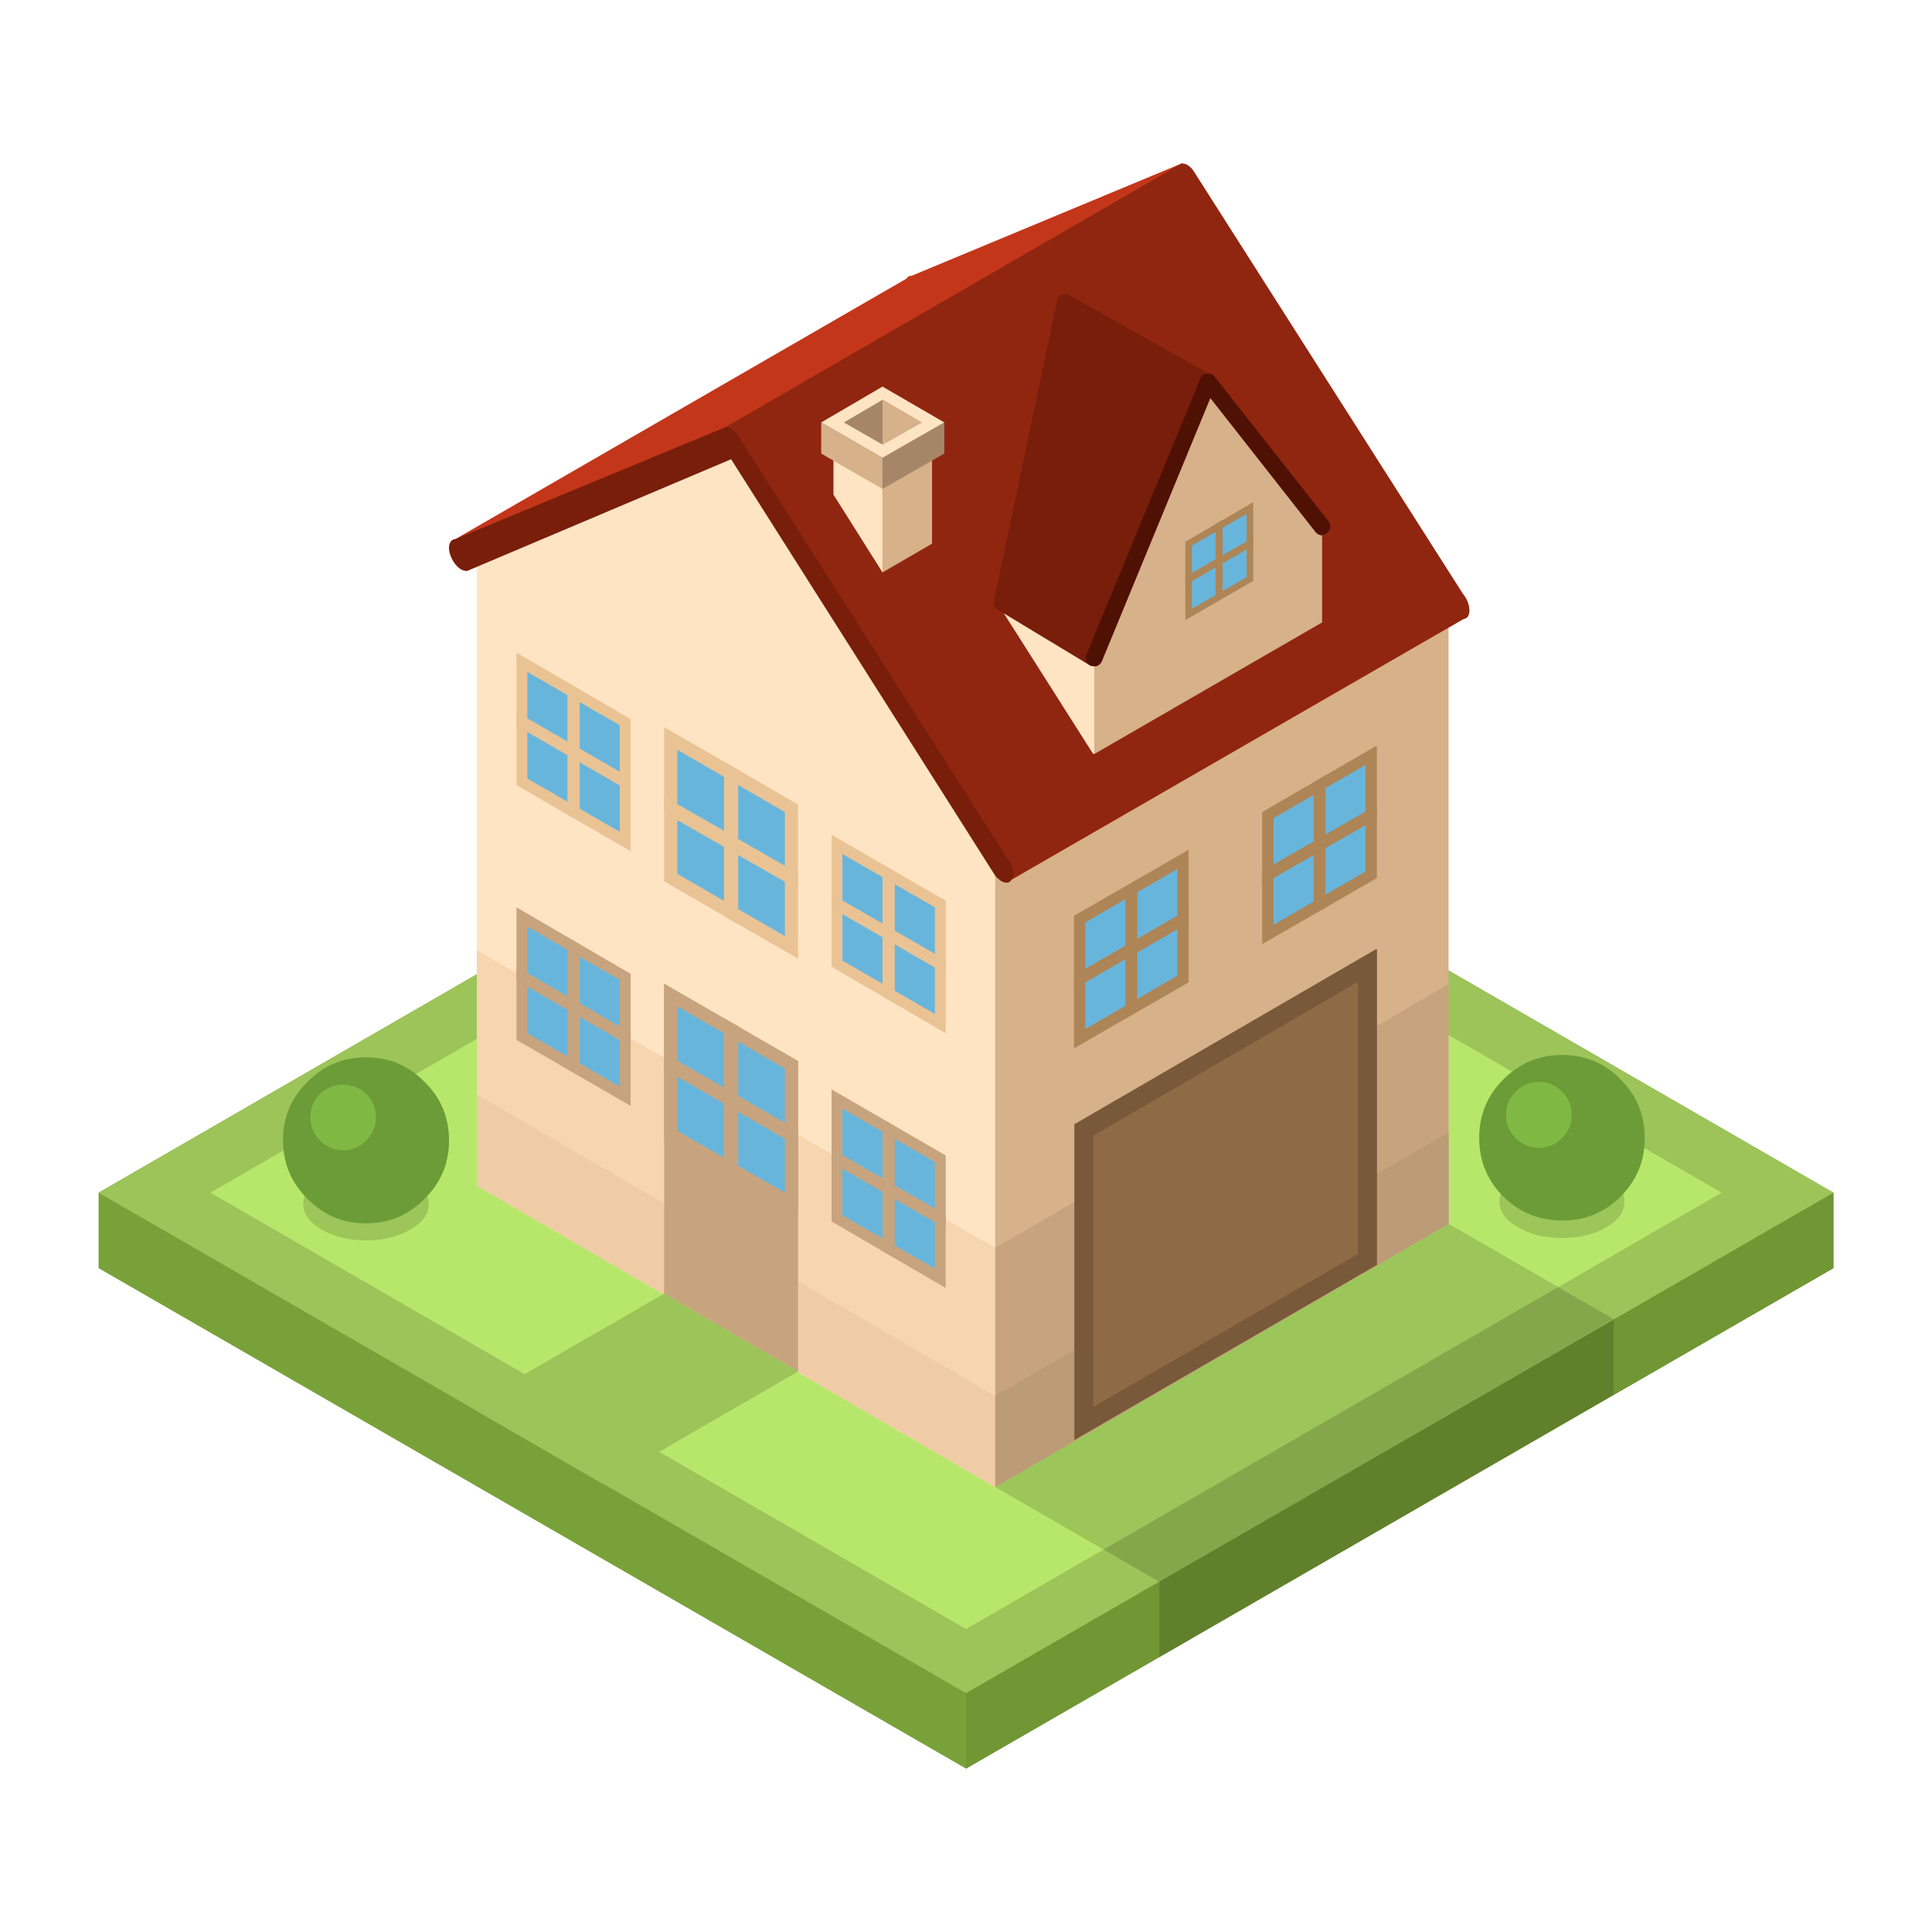 
<svg xmlns="http://www.w3.org/2000/svg" version="1.1" xmlns:xlink="http://www.w3.org/1999/xlink" preserveAspectRatio="none" x="0px" y="0px" width="1024px" height="1024px" viewBox="0 0 1024 1024">
<defs>
<g id="Layer0_0_MEMBER_0_MEMBER_0_FILL">
<path fill="#79A139" stroke="none" d="
M 210 180
L 210 172 118.05 118.9 26.1 172 26.1 180 118.05 233.05 210 180 Z"/>
</g>

<g id="Layer0_0_MEMBER_0_MEMBER_1_FILL">
<path fill="#719634" stroke="none" d="
M 210 180
L 210 172 118.05 225.05 118.05 233.05 210 180 Z"/>
</g>

<g id="Layer0_0_MEMBER_0_MEMBER_2_FILL">
<path fill="#000000" fill-opacity="0.149" stroke="none" d="
M 48.15 8
L 48.15 0 0 27.85 0 35.85 48.15 8 Z"/>
</g>

<g id="Layer0_0_MEMBER_0_MEMBER_3_FILL">
<path fill="#9CC459" stroke="none" d="
M 118.05 118.9
L 26.1 172 118.05 225.05 210 172 118.05 118.9 Z"/>
</g>

<g id="Layer0_0_MEMBER_0_MEMBER_4_FILL">
<path fill="#B7E76A" stroke="none" d="
M 118.05 125.75
L 37.95 172 118.05 218.25 198.15 172 118.05 125.75 Z"/>
</g>

<g id="Layer0_0_MEMBER_0_MEMBER_5_FILL">
<path fill="#000000" fill-opacity="0.149" stroke="none" d="
M 65.55 10.1
L 48.05 0 0 27.9 17.4 37.95 65.55 10.1 Z"/>
</g>

<g id="Layer0_0_MEMBER_1_MEMBER_0_FILL">
<path fill="#000000" fill-opacity="0.149" stroke="none" d="
M 6.65 7.7
Q 9.4 7.7 11.35 6.55 13.25 5.45 13.25 3.85 13.25 2.25 11.35 1.1 9.4 0 6.65 0 3.85 0 1.95 1.1 0 2.25 0 3.85 0 5.45 1.95 6.55 3.85 7.7 6.65 7.7 Z"/>
</g>

<g id="Layer0_0_MEMBER_1_MEMBER_1_FILL">
<path fill="#6C9C38" stroke="none" d="
M 190 166.2
Q 190 162.55 187.45 160 184.9 157.4 181.25 157.4 177.6 157.4 175 160 172.45 162.55 172.45 166.2 172.45 169.85 175 172.4 177.6 174.95 181.25 174.95 184.9 174.95 187.45 172.4 190 169.85 190 166.2 Z"/>
</g>

<g id="Layer0_0_MEMBER_1_MEMBER_2_FILL">
<path fill="#80B844" stroke="none" d="
M 182.25 163.75
Q 182.25 162.3 181.25 161.3 180.2 160.25 178.8 160.25 177.35 160.25 176.3 161.3 175.3 162.3 175.3 163.75 175.3 165.2 176.3 166.2 177.35 167.25 178.8 167.25 180.2 167.25 181.25 166.2 182.25 165.2 182.25 163.75 Z"/>
</g>

<g id="Layer0_0_MEMBER_2_MEMBER_0_FILL">
<path fill="#000000" fill-opacity="0.149" stroke="none" d="
M 6.65 7.7
Q 9.4 7.7 11.35 6.55 13.3 5.45 13.3 3.85 13.3 2.25 11.35 1.1 9.4 0 6.65 0 3.9 0 1.95 1.1 0 2.25 0 3.85 0 5.45 1.95 6.55 3.9 7.7 6.65 7.7 Z"/>
</g>

<g id="Layer0_0_MEMBER_2_MEMBER_1_FILL">
<path fill="#6C9C38" stroke="none" d="
M 63.25 166.45
Q 63.25 162.8 60.65 160.25 58.1 157.65 54.45 157.65 50.8 157.65 48.25 160.25 45.65 162.8 45.65 166.45 45.65 170.1 48.25 172.65 50.8 175.25 54.45 175.25 58.1 175.25 60.65 172.65 63.25 170.1 63.25 166.45 Z"/>
</g>

<g id="Layer0_0_MEMBER_2_MEMBER_2_FILL">
<path fill="#80B844" stroke="none" d="
M 55.5 164
Q 55.5 162.55 54.5 161.55 53.45 160.55 52 160.55 50.6 160.55 49.55 161.55 48.55 162.6 48.55 164 48.55 165.45 49.55 166.45 50.6 167.5 52 167.5 53.45 167.5 54.5 166.45 55.5 165.45 55.5 164 Z"/>
</g>

<g id="Layer0_0_MEMBER_3_MEMBER_0_FILL">
<path fill="#FFE4C3" stroke="none" d="
M 66.2 104.65
L 66.2 171.25 121.15 203.2 121.15 136.6 93.9 92.8 66.2 104.65 Z"/>
</g>

<g id="Layer0_0_MEMBER_3_MEMBER_1_MEMBER_0_FILL">
<path fill="#EAC394" stroke="none" d="
M 86.05 122.65
L 86.05 139 100.25 147.2 100.25 130.85 86.05 122.65 Z"/>
</g>

<g id="Layer0_0_MEMBER_3_MEMBER_1_MEMBER_1_FILL">
<path fill="#68B5DC" stroke="none" d="
M 87.45 125.05
L 87.45 138.2 98.85 144.8 98.85 131.65 87.45 125.05 Z"/>
</g>

<g id="Layer0_0_MEMBER_3_MEMBER_1_MEMBER_2_FILL">
<path fill="#EAC394" stroke="none" d="
M 92.4 126.3
L 92.4 142.7 93.9 143.55 93.9 127.15 92.4 126.3 Z"/>
</g>

<g id="Layer0_0_MEMBER_3_MEMBER_1_MEMBER_3_FILL">
<path fill="#EAC394" stroke="none" d="
M 86.05 131.7
L 100.25 139.85 100.25 138.15 86.05 130 86.05 131.7 Z"/>
</g>

<g id="Layer0_0_MEMBER_3_MEMBER_2_FILL">
<path fill="#D6B189" stroke="none" d="
M 169.2 175.3
L 169.2 108.65 121.15 136.55 121.15 203.2 169.2 175.3 Z"/>
</g>

<g id="Layer0_0_MEMBER_3_MEMBER_3_FILL">
<path fill="#F6D5AF" stroke="none" d="
M 66.2 146.3
L 66.2 171.25 121.15 203.2 121.15 177.85 66.2 146.3 Z"/>
</g>

<g id="Layer0_0_MEMBER_3_MEMBER_4_FILL">
<path fill="#C7A47E" stroke="none" d="
M 169.2 175.3
L 169.2 149.9 121.15 177.85 121.15 203.2 169.2 175.3 Z"/>
</g>

<g id="Layer0_0_MEMBER_3_MEMBER_5_FILL">
<path fill="#EFCCA5" stroke="none" d="
M 66.2 161.6
L 66.2 171.25 121.15 203.2 121.15 193.55 66.2 161.6 Z"/>
</g>

<g id="Layer0_0_MEMBER_3_MEMBER_6_FILL">
<path fill="#BC9B77" stroke="none" d="
M 169.2 175.3
L 169.2 165.6 121.15 193.55 121.15 203.2 169.2 175.3 Z"/>
</g>

<g id="Layer0_0_MEMBER_3_MEMBER_7_MEMBER_0_FILL">
<path fill="#8E6B45" stroke="none" d="
M 161.6 179.65
L 161.6 146.15 129.55 164.75 129.55 198.2 161.6 179.65 Z"/>
</g>

<g id="Layer0_0_MEMBER_3_MEMBER_7_MEMBER_1_FILL">
<path fill="#785939" stroke="none" d="
M 161.6 179.65
L 161.6 146.15 129.55 164.75 129.55 198.2 161.6 179.65
M 131.55 165.95
L 159.6 149.65 159.6 178.5 131.55 194.7 131.55 165.95 Z"/>
</g>

<g id="Layer0_0_MEMBER_3_MEMBER_8_FILL">
<path fill="#C3361A" stroke="none" d="
M 171.35 109.8
Q 171.2 109.1 170.7 108.5
L 142.1 63.6
Q 141.55 62.9 140.9 62.9
L 112.3 74.8
Q 111.9 74.8 111.75 75.1
L 63.95 102.7 93.15 92.8 122.9 138.8 170.75 111.2
Q 171.15 111.1 171.25 110.9 171.5 110.5 171.35 109.8 Z"/>
</g>

<g id="Layer0_0_MEMBER_3_MEMBER_9_FILL">
<path fill="#902610" stroke="none" d="
M 171.35 109.8
Q 171.2 109.1 170.7 108.5
L 142.1 63.6
Q 141.55 62.9 140.9 62.9
L 92.55 90.85 92.05 93.2 93.15 92.8 122.9 138.8 170.75 111.2
Q 171.15 111.1 171.25 110.9 171.5 110.5 171.35 109.8 Z"/>
</g>

<g id="Layer0_0_MEMBER_3_MEMBER_10_MEMBER_0_MEMBER_0_FILL">
<path fill="#FFE4C3" stroke="none" d="
M 104 93
L 104 98 109.2 106.25 109.2 96.05 104 93 Z"/>
</g>

<g id="Layer0_0_MEMBER_3_MEMBER_10_MEMBER_0_MEMBER_1_FILL">
<path fill="#D6B189" stroke="none" d="
M 114.45 93
L 109.2 96.05 109.2 106.25 114.45 103.2 114.45 93 Z"/>
</g>

<g id="Layer0_0_MEMBER_3_MEMBER_10_MEMBER_1_MEMBER_0_FILL">
<path fill="#D6B189" stroke="none" d="
M 109.2 97.4
L 109.2 94.1 102.7 90.35 102.7 93.65 109.2 97.4 Z"/>
</g>

<g id="Layer0_0_MEMBER_3_MEMBER_10_MEMBER_1_MEMBER_1_FILL">
<path fill="#A58768" stroke="none" d="
M 115.75 93.65
L 115.75 90.35 109.2 94.1 109.2 97.4 115.75 93.65 Z"/>
</g>

<g id="Layer0_0_MEMBER_3_MEMBER_10_MEMBER_1_MEMBER_2_FILL">
<path fill="#FFE4C3" stroke="none" d="
M 109.2 94.1
L 115.75 90.35 109.2 86.55 102.7 90.35 109.2 94.1 Z"/>
</g>

<g id="Layer0_0_MEMBER_3_MEMBER_10_MEMBER_1_MEMBER_3_FILL">
<path fill="#A58768" stroke="none" d="
M 109.2 92.7
L 113.35 90.35 109.2 87.95 105.1 90.35 109.2 92.7 Z"/>
</g>

<g id="Layer0_0_MEMBER_3_MEMBER_10_MEMBER_1_MEMBER_4_FILL">
<path fill="#D6B189" stroke="none" d="
M 109.2 87.95
L 109.2 92.7 113.35 90.35 109.2 87.95 Z"/>
</g>

<g id="Layer0_0_MEMBER_3_MEMBER_11_MEMBER_0_FILL">
<path fill="#781E0B" stroke="none" d="
M 93.75 91.55
Q 93.2 90.85 92.55 90.85
L 63.95 102.7
Q 63.45 102.75 63.3 103.25 63.15 103.75 63.4 104.45 63.65 105.15 64.15 105.65 64.65 106.1 65.15 106.1
L 93.15 94.25 121.15 138.4
Q 121.35 138.65 121.75 138.95 122.55 139.4 122.9 138.8 123.15 138.4 123 137.7 122.85 137 122.35 136.45
L 93.75 91.55 Z"/>
</g>

<g id="Layer0_0_MEMBER_3_MEMBER_12_MEMBER_0_FILL">
<path fill="#C7A47E" stroke="none" d="
M 86.05 149.85
L 86.05 182.7 100.25 190.95 100.25 158.05 86.05 149.85 Z"/>
</g>

<g id="Layer0_0_MEMBER_3_MEMBER_12_MEMBER_1_FILL">
<path fill="#9CC459" stroke="none" d="
M 100.25 190.95
L 86.05 182.7 65.35 194.65 79.6 202.9 100.25 190.95 Z"/>
</g>

<g id="Layer0_0_MEMBER_3_MEMBER_12_MEMBER_2_MEMBER_0_FILL">
<path fill="#C7A47E" stroke="none" d="
M 86.05 149.85
L 86.05 166.25 100.25 174.4 100.25 158.05 86.05 149.85 Z"/>
</g>

<g id="Layer0_0_MEMBER_3_MEMBER_12_MEMBER_2_MEMBER_1_FILL">
<path fill="#68B5DC" stroke="none" d="
M 87.45 152.25
L 87.45 165.45 98.85 172 98.85 158.85 87.45 152.25 Z"/>
</g>

<g id="Layer0_0_MEMBER_3_MEMBER_12_MEMBER_2_MEMBER_2_FILL">
<path fill="#C7A47E" stroke="none" d="
M 92.4 153.5
L 92.4 169.9 93.9 170.75 93.9 154.35 92.4 153.5 Z"/>
</g>

<g id="Layer0_0_MEMBER_3_MEMBER_12_MEMBER_2_MEMBER_3_FILL">
<path fill="#C7A47E" stroke="none" d="
M 86.05 158.9
L 100.25 167.1 100.25 165.4 86.05 157.2 86.05 158.9 Z"/>
</g>

<g id="Layer0_0_MEMBER_3_MEMBER_13_MEMBER_0_FILL">
<path fill="#C7A47E" stroke="none" d="
M 103.8 161.05
L 103.8 175.05 115.9 182.1 115.9 168.05 103.8 161.05 Z"/>
</g>

<g id="Layer0_0_MEMBER_3_MEMBER_13_MEMBER_1_FILL">
<path fill="#68B5DC" stroke="none" d="
M 104.95 163.1
L 104.95 174.4 114.75 180.05 114.75 168.75 104.95 163.1 Z"/>
</g>

<g id="Layer0_0_MEMBER_3_MEMBER_13_MEMBER_2_FILL">
<path fill="#C7A47E" stroke="none" d="
M 109.2 164.2
L 109.2 178.2 110.5 178.95 110.5 164.95 109.2 164.2 Z"/>
</g>

<g id="Layer0_0_MEMBER_3_MEMBER_13_MEMBER_3_FILL">
<path fill="#C7A47E" stroke="none" d="
M 103.8 168.8
L 115.9 175.8 115.9 174.35 103.8 167.35 103.8 168.8 Z"/>
</g>

<g id="Layer0_0_MEMBER_3_MEMBER_14_MEMBER_0_FILL">
<path fill="#AE8556" stroke="none" d="
M 141.65 135.65
L 129.5 142.65 129.5 156.7 141.65 149.7 141.65 135.65 Z"/>
</g>

<g id="Layer0_0_MEMBER_3_MEMBER_14_MEMBER_1_FILL">
<path fill="#68B5DC" stroke="none" d="
M 140.45 137.7
L 130.7 143.35 130.7 154.65 140.45 149 140.45 137.7 Z"/>
</g>

<g id="Layer0_0_MEMBER_3_MEMBER_14_MEMBER_2_FILL">
<path fill="#AE8556" stroke="none" d="
M 136.2 138.8
L 134.95 139.55 134.95 153.55 136.2 152.8 136.2 138.8 Z"/>
</g>

<g id="Layer0_0_MEMBER_3_MEMBER_14_MEMBER_3_FILL">
<path fill="#AE8556" stroke="none" d="
M 141.65 143.4
L 141.65 141.95 129.5 148.95 129.5 150.4 141.65 143.4 Z"/>
</g>

<g id="Layer0_0_MEMBER_3_MEMBER_15_MEMBER_0_FILL">
<path fill="#AE8556" stroke="none" d="
M 161.6 138.65
L 161.6 124.6 149.45 131.65 149.45 145.65 161.6 138.65 Z"/>
</g>

<g id="Layer0_0_MEMBER_3_MEMBER_15_MEMBER_1_FILL">
<path fill="#68B5DC" stroke="none" d="
M 160.4 137.95
L 160.4 126.65 150.65 132.3 150.65 143.6 160.4 137.95 Z"/>
</g>

<g id="Layer0_0_MEMBER_3_MEMBER_15_MEMBER_2_FILL">
<path fill="#AE8556" stroke="none" d="
M 156.15 141.8
L 156.15 127.75 154.9 128.5 154.9 142.5 156.15 141.8 Z"/>
</g>

<g id="Layer0_0_MEMBER_3_MEMBER_15_MEMBER_3_FILL">
<path fill="#AE8556" stroke="none" d="
M 149.45 139.35
L 161.6 132.35 161.6 130.9 149.45 137.9 149.45 139.35 Z"/>
</g>

<g id="Layer0_0_MEMBER_3_MEMBER_16_MEMBER_0_FILL">
<path fill="#C7A47E" stroke="none" d="
M 70.4 141.75
L 70.4 155.8 82.5 162.8 82.5 148.8 70.4 141.75 Z"/>
</g>

<g id="Layer0_0_MEMBER_3_MEMBER_16_MEMBER_1_FILL">
<path fill="#68B5DC" stroke="none" d="
M 71.55 143.8
L 71.55 155.1 81.35 160.75 81.35 149.45 71.55 143.8 Z"/>
</g>

<g id="Layer0_0_MEMBER_3_MEMBER_16_MEMBER_2_FILL">
<path fill="#C7A47E" stroke="none" d="
M 77.1 145.65
L 75.8 144.9 75.8 158.9 77.1 159.65 77.1 145.65 Z"/>
</g>

<g id="Layer0_0_MEMBER_3_MEMBER_16_MEMBER_3_FILL">
<path fill="#C7A47E" stroke="none" d="
M 70.4 148.05
L 70.4 149.5 82.5 156.5 82.5 155.05 70.4 148.05 Z"/>
</g>

<g id="Layer0_0_MEMBER_3_MEMBER_17_MEMBER_0_FILL">
<path fill="#EAC394" stroke="none" d="
M 103.8 134.05
L 103.8 148.05 115.9 155.1 115.9 141.05 103.8 134.05 Z"/>
</g>

<g id="Layer0_0_MEMBER_3_MEMBER_17_MEMBER_1_FILL">
<path fill="#68B5DC" stroke="none" d="
M 104.95 136.1
L 104.95 147.4 114.75 153.05 114.75 141.75 104.95 136.1 Z"/>
</g>

<g id="Layer0_0_MEMBER_3_MEMBER_17_MEMBER_2_FILL">
<path fill="#EAC394" stroke="none" d="
M 110.5 137.95
L 109.2 137.2 109.2 151.2 110.5 151.95 110.5 137.95 Z"/>
</g>

<g id="Layer0_0_MEMBER_3_MEMBER_17_MEMBER_3_FILL">
<path fill="#EAC394" stroke="none" d="
M 103.8 140.35
L 103.8 141.8 115.9 148.8 115.9 147.35 103.8 140.35 Z"/>
</g>

<g id="Layer0_0_MEMBER_3_MEMBER_18_MEMBER_0_FILL">
<path fill="#EAC394" stroke="none" d="
M 70.4 114.75
L 70.4 128.8 82.5 135.8 82.5 121.8 70.4 114.75 Z"/>
</g>

<g id="Layer0_0_MEMBER_3_MEMBER_18_MEMBER_1_FILL">
<path fill="#68B5DC" stroke="none" d="
M 71.55 116.8
L 71.55 128.1 81.35 133.75 81.35 122.45 71.55 116.8 Z"/>
</g>

<g id="Layer0_0_MEMBER_3_MEMBER_18_MEMBER_2_FILL">
<path fill="#EAC394" stroke="none" d="
M 75.8 117.9
L 75.8 131.95 77.1 132.65 77.1 118.65 75.8 117.9 Z"/>
</g>

<g id="Layer0_0_MEMBER_3_MEMBER_18_MEMBER_3_FILL">
<path fill="#EAC394" stroke="none" d="
M 70.4 121.05
L 70.4 122.5 82.5 129.5 82.5 128.05 70.4 121.05 Z"/>
</g>

<g id="Layer0_0_MEMBER_3_MEMBER_19_MEMBER_0_FILL">
<path fill="#D6B189" stroke="none" d="
M 131.65 115.35
L 131.65 125.5 155.8 111.55 155.8 101.4 143.7 86.05 131.65 115.35 Z"/>
</g>

<g id="Layer0_0_MEMBER_3_MEMBER_19_MEMBER_1_FILL">
<path fill="#FFE4C3" stroke="none" d="
M 121.85 110.25
L 131.5 125.45 131.65 125.5 131.65 115.35 121.85 109.5 121.85 110.25 Z"/>
</g>

<g id="Layer0_0_MEMBER_3_MEMBER_19_MEMBER_2_MEMBER_0_FILL">
<path fill="#AE8556" stroke="none" d="
M 141.3 103
L 141.3 111.3 148.5 107.15 148.5 98.8 141.3 103 Z"/>
</g>

<g id="Layer0_0_MEMBER_3_MEMBER_19_MEMBER_2_MEMBER_1_FILL">
<path fill="#68B5DC" stroke="none" d="
M 142 103.4
L 142 110.1 147.8 106.75 147.8 100.05 142 103.4 Z"/>
</g>

<g id="Layer0_0_MEMBER_3_MEMBER_19_MEMBER_2_MEMBER_2_FILL">
<path fill="#AE8556" stroke="none" d="
M 144.5 101.1
L 144.5 109.45 145.25 109 145.25 100.7 144.5 101.1 Z"/>
</g>

<g id="Layer0_0_MEMBER_3_MEMBER_19_MEMBER_2_MEMBER_3_FILL">
<path fill="#AE8556" stroke="none" d="
M 141.3 107.6
L 148.5 103.4 148.5 102.55 141.3 106.7 141.3 107.6 Z"/>
</g>

<g id="Layer0_0_MEMBER_3_MEMBER_19_MEMBER_3_FILL">
<path fill="#781E0B" stroke="none" d="
M 144.4 85.5
Q 144.2 85.2 143.85 85.2
L 129.15 76.95
Q 128.85 76.65 128.45 76.75 127.95 76.75 127.75 77.25
L 121.05 109.1
Q 120.9 109.45 121.05 109.75 121.15 110.1 121.5 110.25
L 131.1 116.05 131.3 116.15 131.65 116.2
Q 132.2 116.2 132.45 115.65
L 143.95 87.75 155.1 101.95
Q 155.65 102.6 156.35 102.05 156.6 101.85 156.65 101.5 156.7 101.15 156.5 100.85
L 144.4 85.5 Z"/>
</g>

<g id="Layer0_0_MEMBER_3_MEMBER_19_MEMBER_4_MEMBER_0_FILL">
<path fill="#501105" stroke="none" d="
M 143.6 85.2
Q 143.05 85.2 142.9 85.7
L 130.8 115
Q 130.55 115.8 131.3 116.15
L 131.65 116.2
Q 132.2 116.2 132.45 115.65
L 143.95 87.75 155.1 101.95
Q 155.65 102.6 156.35 102.05 156.6 101.85 156.65 101.5 156.7 101.15 156.5 100.85
L 144.4 85.5
Q 144.1 85.1 143.6 85.2 Z"/>
</g>
</defs>

<g transform="matrix( 5, 0, 0, 5, -78.25,-227.85) ">
<use xlink:href="#Layer0_0_MEMBER_0_MEMBER_0_FILL"/>
</g>

<g transform="matrix( 5, 0, 0, 5, -78.25,-227.85) ">
<use xlink:href="#Layer0_0_MEMBER_0_MEMBER_1_FILL"/>
</g>

<g transform="matrix( 5, 0, 0, 5, 614.5,699.15) ">
<use xlink:href="#Layer0_0_MEMBER_0_MEMBER_2_FILL"/>
</g>

<g transform="matrix( 5, 0, 0, 5, -78.25,-227.85) ">
<use xlink:href="#Layer0_0_MEMBER_0_MEMBER_3_FILL"/>
</g>

<g transform="matrix( 5, 0, 0, 5, -78.25,-227.85) ">
<use xlink:href="#Layer0_0_MEMBER_0_MEMBER_4_FILL"/>
</g>

<g transform="matrix( 5, 0, 0, 5, 527.5,648.65) ">
<use xlink:href="#Layer0_0_MEMBER_0_MEMBER_5_FILL"/>
</g>

<g transform="matrix( 5, 0, 0, 5, 794.75,617.65) ">
<use xlink:href="#Layer0_0_MEMBER_1_MEMBER_0_FILL"/>
</g>

<g transform="matrix( 5, 0, 0, 5, -78.25,-227.85) ">
<use xlink:href="#Layer0_0_MEMBER_1_MEMBER_1_FILL"/>
</g>

<g transform="matrix( 5, 0, 0, 5, -78.25,-227.85) ">
<use xlink:href="#Layer0_0_MEMBER_1_MEMBER_2_FILL"/>
</g>

<g transform="matrix( 5, 0, 0, 5, 160.75,618.9) ">
<use xlink:href="#Layer0_0_MEMBER_2_MEMBER_0_FILL"/>
</g>

<g transform="matrix( 5, 0, 0, 5, -78.25,-227.85) ">
<use xlink:href="#Layer0_0_MEMBER_2_MEMBER_1_FILL"/>
</g>

<g transform="matrix( 5, 0, 0, 5, -78.25,-227.85) ">
<use xlink:href="#Layer0_0_MEMBER_2_MEMBER_2_FILL"/>
</g>

<g transform="matrix( 5, 0, 0, 5, -78.25,-227.85) ">
<use xlink:href="#Layer0_0_MEMBER_3_MEMBER_0_FILL"/>
</g>

<g transform="matrix( 5, 0, 0, 5, -78.25,-227.85) ">
<use xlink:href="#Layer0_0_MEMBER_3_MEMBER_1_MEMBER_0_FILL"/>
</g>

<g transform="matrix( 5, 0, 0, 5, -78.25,-227.85) ">
<use xlink:href="#Layer0_0_MEMBER_3_MEMBER_1_MEMBER_1_FILL"/>
</g>

<g transform="matrix( 5, 0, 0, 5, -78.25,-227.85) ">
<use xlink:href="#Layer0_0_MEMBER_3_MEMBER_1_MEMBER_2_FILL"/>
</g>

<g transform="matrix( 5, 0, 0, 5, -78.25,-227.85) ">
<use xlink:href="#Layer0_0_MEMBER_3_MEMBER_1_MEMBER_3_FILL"/>
</g>

<g transform="matrix( 5, 0, 0, 5, -78.25,-227.85) ">
<use xlink:href="#Layer0_0_MEMBER_3_MEMBER_2_FILL"/>
</g>

<g transform="matrix( 5, 0, 0, 5, -78.25,-227.85) ">
<use xlink:href="#Layer0_0_MEMBER_3_MEMBER_3_FILL"/>
</g>

<g transform="matrix( 5, 0, 0, 5, -78.25,-227.85) ">
<use xlink:href="#Layer0_0_MEMBER_3_MEMBER_4_FILL"/>
</g>

<g transform="matrix( 5, 0, 0, 5, -78.25,-227.85) ">
<use xlink:href="#Layer0_0_MEMBER_3_MEMBER_5_FILL"/>
</g>

<g transform="matrix( 5, 0, 0, 5, -78.25,-227.85) ">
<use xlink:href="#Layer0_0_MEMBER_3_MEMBER_6_FILL"/>
</g>

<g transform="matrix( 5, 0, 0, 5, -78.25,-227.85) ">
<use xlink:href="#Layer0_0_MEMBER_3_MEMBER_7_MEMBER_0_FILL"/>
</g>

<g transform="matrix( 5, 0, 0, 5, -78.25,-227.85) ">
<use xlink:href="#Layer0_0_MEMBER_3_MEMBER_7_MEMBER_1_FILL"/>
</g>

<g transform="matrix( 5, 0, 0, 5, -78.25,-227.85) ">
<use xlink:href="#Layer0_0_MEMBER_3_MEMBER_8_FILL"/>
</g>

<g transform="matrix( 5, 0, 0, 5, -78.25,-227.85) ">
<use xlink:href="#Layer0_0_MEMBER_3_MEMBER_9_FILL"/>
</g>

<g transform="matrix( 5, 0, 0, 5, -78.25,-227.85) ">
<use xlink:href="#Layer0_0_MEMBER_3_MEMBER_10_MEMBER_0_MEMBER_0_FILL"/>
</g>

<g transform="matrix( 5, 0, 0, 5, -78.25,-227.85) ">
<use xlink:href="#Layer0_0_MEMBER_3_MEMBER_10_MEMBER_0_MEMBER_1_FILL"/>
</g>

<g transform="matrix( 5, 0, 0, 5, -78.25,-227.85) ">
<use xlink:href="#Layer0_0_MEMBER_3_MEMBER_10_MEMBER_1_MEMBER_0_FILL"/>
</g>

<g transform="matrix( 5, 0, 0, 5, -78.25,-227.85) ">
<use xlink:href="#Layer0_0_MEMBER_3_MEMBER_10_MEMBER_1_MEMBER_1_FILL"/>
</g>

<g transform="matrix( 5, 0, 0, 5, -78.25,-227.85) ">
<use xlink:href="#Layer0_0_MEMBER_3_MEMBER_10_MEMBER_1_MEMBER_2_FILL"/>
</g>

<g transform="matrix( 5, 0, 0, 5, -78.25,-227.85) ">
<use xlink:href="#Layer0_0_MEMBER_3_MEMBER_10_MEMBER_1_MEMBER_3_FILL"/>
</g>

<g transform="matrix( 5, 0, 0, 5, -78.25,-227.85) ">
<use xlink:href="#Layer0_0_MEMBER_3_MEMBER_10_MEMBER_1_MEMBER_4_FILL"/>
</g>

<g transform="matrix( 5, 0, 0, 5, -78.25,-227.85) ">
<use xlink:href="#Layer0_0_MEMBER_3_MEMBER_11_MEMBER_0_FILL"/>
</g>

<g transform="matrix( 5, 0, 0, 5, -78.25,-227.85) ">
<use xlink:href="#Layer0_0_MEMBER_3_MEMBER_12_MEMBER_0_FILL"/>
</g>

<g transform="matrix( 5, 0, 0, 5, -78.25,-227.85) ">
<use xlink:href="#Layer0_0_MEMBER_3_MEMBER_12_MEMBER_1_FILL"/>
</g>

<g transform="matrix( 5, 0, 0, 5, -78.25,-227.85) ">
<use xlink:href="#Layer0_0_MEMBER_3_MEMBER_12_MEMBER_2_MEMBER_0_FILL"/>
</g>

<g transform="matrix( 5, 0, 0, 5, -78.25,-227.85) ">
<use xlink:href="#Layer0_0_MEMBER_3_MEMBER_12_MEMBER_2_MEMBER_1_FILL"/>
</g>

<g transform="matrix( 5, 0, 0, 5, -78.25,-227.85) ">
<use xlink:href="#Layer0_0_MEMBER_3_MEMBER_12_MEMBER_2_MEMBER_2_FILL"/>
</g>

<g transform="matrix( 5, 0, 0, 5, -78.25,-227.85) ">
<use xlink:href="#Layer0_0_MEMBER_3_MEMBER_12_MEMBER_2_MEMBER_3_FILL"/>
</g>

<g transform="matrix( 5, 0, 0, 5, -78.25,-227.85) ">
<use xlink:href="#Layer0_0_MEMBER_3_MEMBER_13_MEMBER_0_FILL"/>
</g>

<g transform="matrix( 5, 0, 0, 5, -78.25,-227.85) ">
<use xlink:href="#Layer0_0_MEMBER_3_MEMBER_13_MEMBER_1_FILL"/>
</g>

<g transform="matrix( 5, 0, 0, 5, -78.25,-227.85) ">
<use xlink:href="#Layer0_0_MEMBER_3_MEMBER_13_MEMBER_2_FILL"/>
</g>

<g transform="matrix( 5, 0, 0, 5, -78.25,-227.85) ">
<use xlink:href="#Layer0_0_MEMBER_3_MEMBER_13_MEMBER_3_FILL"/>
</g>

<g transform="matrix( 5, 0, 0, 5, -78.25,-227.85) ">
<use xlink:href="#Layer0_0_MEMBER_3_MEMBER_14_MEMBER_0_FILL"/>
</g>

<g transform="matrix( 5, 0, 0, 5, -78.25,-227.85) ">
<use xlink:href="#Layer0_0_MEMBER_3_MEMBER_14_MEMBER_1_FILL"/>
</g>

<g transform="matrix( 5, 0, 0, 5, -78.25,-227.85) ">
<use xlink:href="#Layer0_0_MEMBER_3_MEMBER_14_MEMBER_2_FILL"/>
</g>

<g transform="matrix( 5, 0, 0, 5, -78.25,-227.85) ">
<use xlink:href="#Layer0_0_MEMBER_3_MEMBER_14_MEMBER_3_FILL"/>
</g>

<g transform="matrix( 5, 0, 0, 5, -78.25,-227.85) ">
<use xlink:href="#Layer0_0_MEMBER_3_MEMBER_15_MEMBER_0_FILL"/>
</g>

<g transform="matrix( 5, 0, 0, 5, -78.25,-227.85) ">
<use xlink:href="#Layer0_0_MEMBER_3_MEMBER_15_MEMBER_1_FILL"/>
</g>

<g transform="matrix( 5, 0, 0, 5, -78.25,-227.85) ">
<use xlink:href="#Layer0_0_MEMBER_3_MEMBER_15_MEMBER_2_FILL"/>
</g>

<g transform="matrix( 5, 0, 0, 5, -78.25,-227.85) ">
<use xlink:href="#Layer0_0_MEMBER_3_MEMBER_15_MEMBER_3_FILL"/>
</g>

<g transform="matrix( 5, 0, 0, 5, -78.25,-227.85) ">
<use xlink:href="#Layer0_0_MEMBER_3_MEMBER_16_MEMBER_0_FILL"/>
</g>

<g transform="matrix( 5, 0, 0, 5, -78.25,-227.85) ">
<use xlink:href="#Layer0_0_MEMBER_3_MEMBER_16_MEMBER_1_FILL"/>
</g>

<g transform="matrix( 5, 0, 0, 5, -78.25,-227.85) ">
<use xlink:href="#Layer0_0_MEMBER_3_MEMBER_16_MEMBER_2_FILL"/>
</g>

<g transform="matrix( 5, 0, 0, 5, -78.25,-227.85) ">
<use xlink:href="#Layer0_0_MEMBER_3_MEMBER_16_MEMBER_3_FILL"/>
</g>

<g transform="matrix( 5, 0, 0, 5, -78.25,-227.85) ">
<use xlink:href="#Layer0_0_MEMBER_3_MEMBER_17_MEMBER_0_FILL"/>
</g>

<g transform="matrix( 5, 0, 0, 5, -78.25,-227.85) ">
<use xlink:href="#Layer0_0_MEMBER_3_MEMBER_17_MEMBER_1_FILL"/>
</g>

<g transform="matrix( 5, 0, 0, 5, -78.25,-227.85) ">
<use xlink:href="#Layer0_0_MEMBER_3_MEMBER_17_MEMBER_2_FILL"/>
</g>

<g transform="matrix( 5, 0, 0, 5, -78.25,-227.85) ">
<use xlink:href="#Layer0_0_MEMBER_3_MEMBER_17_MEMBER_3_FILL"/>
</g>

<g transform="matrix( 5, 0, 0, 5, -78.25,-227.85) ">
<use xlink:href="#Layer0_0_MEMBER_3_MEMBER_18_MEMBER_0_FILL"/>
</g>

<g transform="matrix( 5, 0, 0, 5, -78.25,-227.85) ">
<use xlink:href="#Layer0_0_MEMBER_3_MEMBER_18_MEMBER_1_FILL"/>
</g>

<g transform="matrix( 5, 0, 0, 5, -78.25,-227.85) ">
<use xlink:href="#Layer0_0_MEMBER_3_MEMBER_18_MEMBER_2_FILL"/>
</g>

<g transform="matrix( 5, 0, 0, 5, -78.25,-227.85) ">
<use xlink:href="#Layer0_0_MEMBER_3_MEMBER_18_MEMBER_3_FILL"/>
</g>

<g transform="matrix( 5, 0, 0, 5, -78.25,-227.85) ">
<use xlink:href="#Layer0_0_MEMBER_3_MEMBER_19_MEMBER_0_FILL"/>
</g>

<g transform="matrix( 5, 0, 0, 5, -78.25,-227.85) ">
<use xlink:href="#Layer0_0_MEMBER_3_MEMBER_19_MEMBER_1_FILL"/>
</g>

<g transform="matrix( 5, 0, 0, 5, -78.25,-227.85) ">
<use xlink:href="#Layer0_0_MEMBER_3_MEMBER_19_MEMBER_2_MEMBER_0_FILL"/>
</g>

<g transform="matrix( 5, 0, 0, 5, -78.25,-227.85) ">
<use xlink:href="#Layer0_0_MEMBER_3_MEMBER_19_MEMBER_2_MEMBER_1_FILL"/>
</g>

<g transform="matrix( 5, 0, 0, 5, -78.25,-227.85) ">
<use xlink:href="#Layer0_0_MEMBER_3_MEMBER_19_MEMBER_2_MEMBER_2_FILL"/>
</g>

<g transform="matrix( 5, 0, 0, 5, -78.25,-227.85) ">
<use xlink:href="#Layer0_0_MEMBER_3_MEMBER_19_MEMBER_2_MEMBER_3_FILL"/>
</g>

<g transform="matrix( 5, 0, 0, 5, -78.25,-227.85) ">
<use xlink:href="#Layer0_0_MEMBER_3_MEMBER_19_MEMBER_3_FILL"/>
</g>

<g transform="matrix( 5, 0, 0, 5, -78.25,-227.85) ">
<use xlink:href="#Layer0_0_MEMBER_3_MEMBER_19_MEMBER_4_MEMBER_0_FILL"/>
</g>
</svg>
